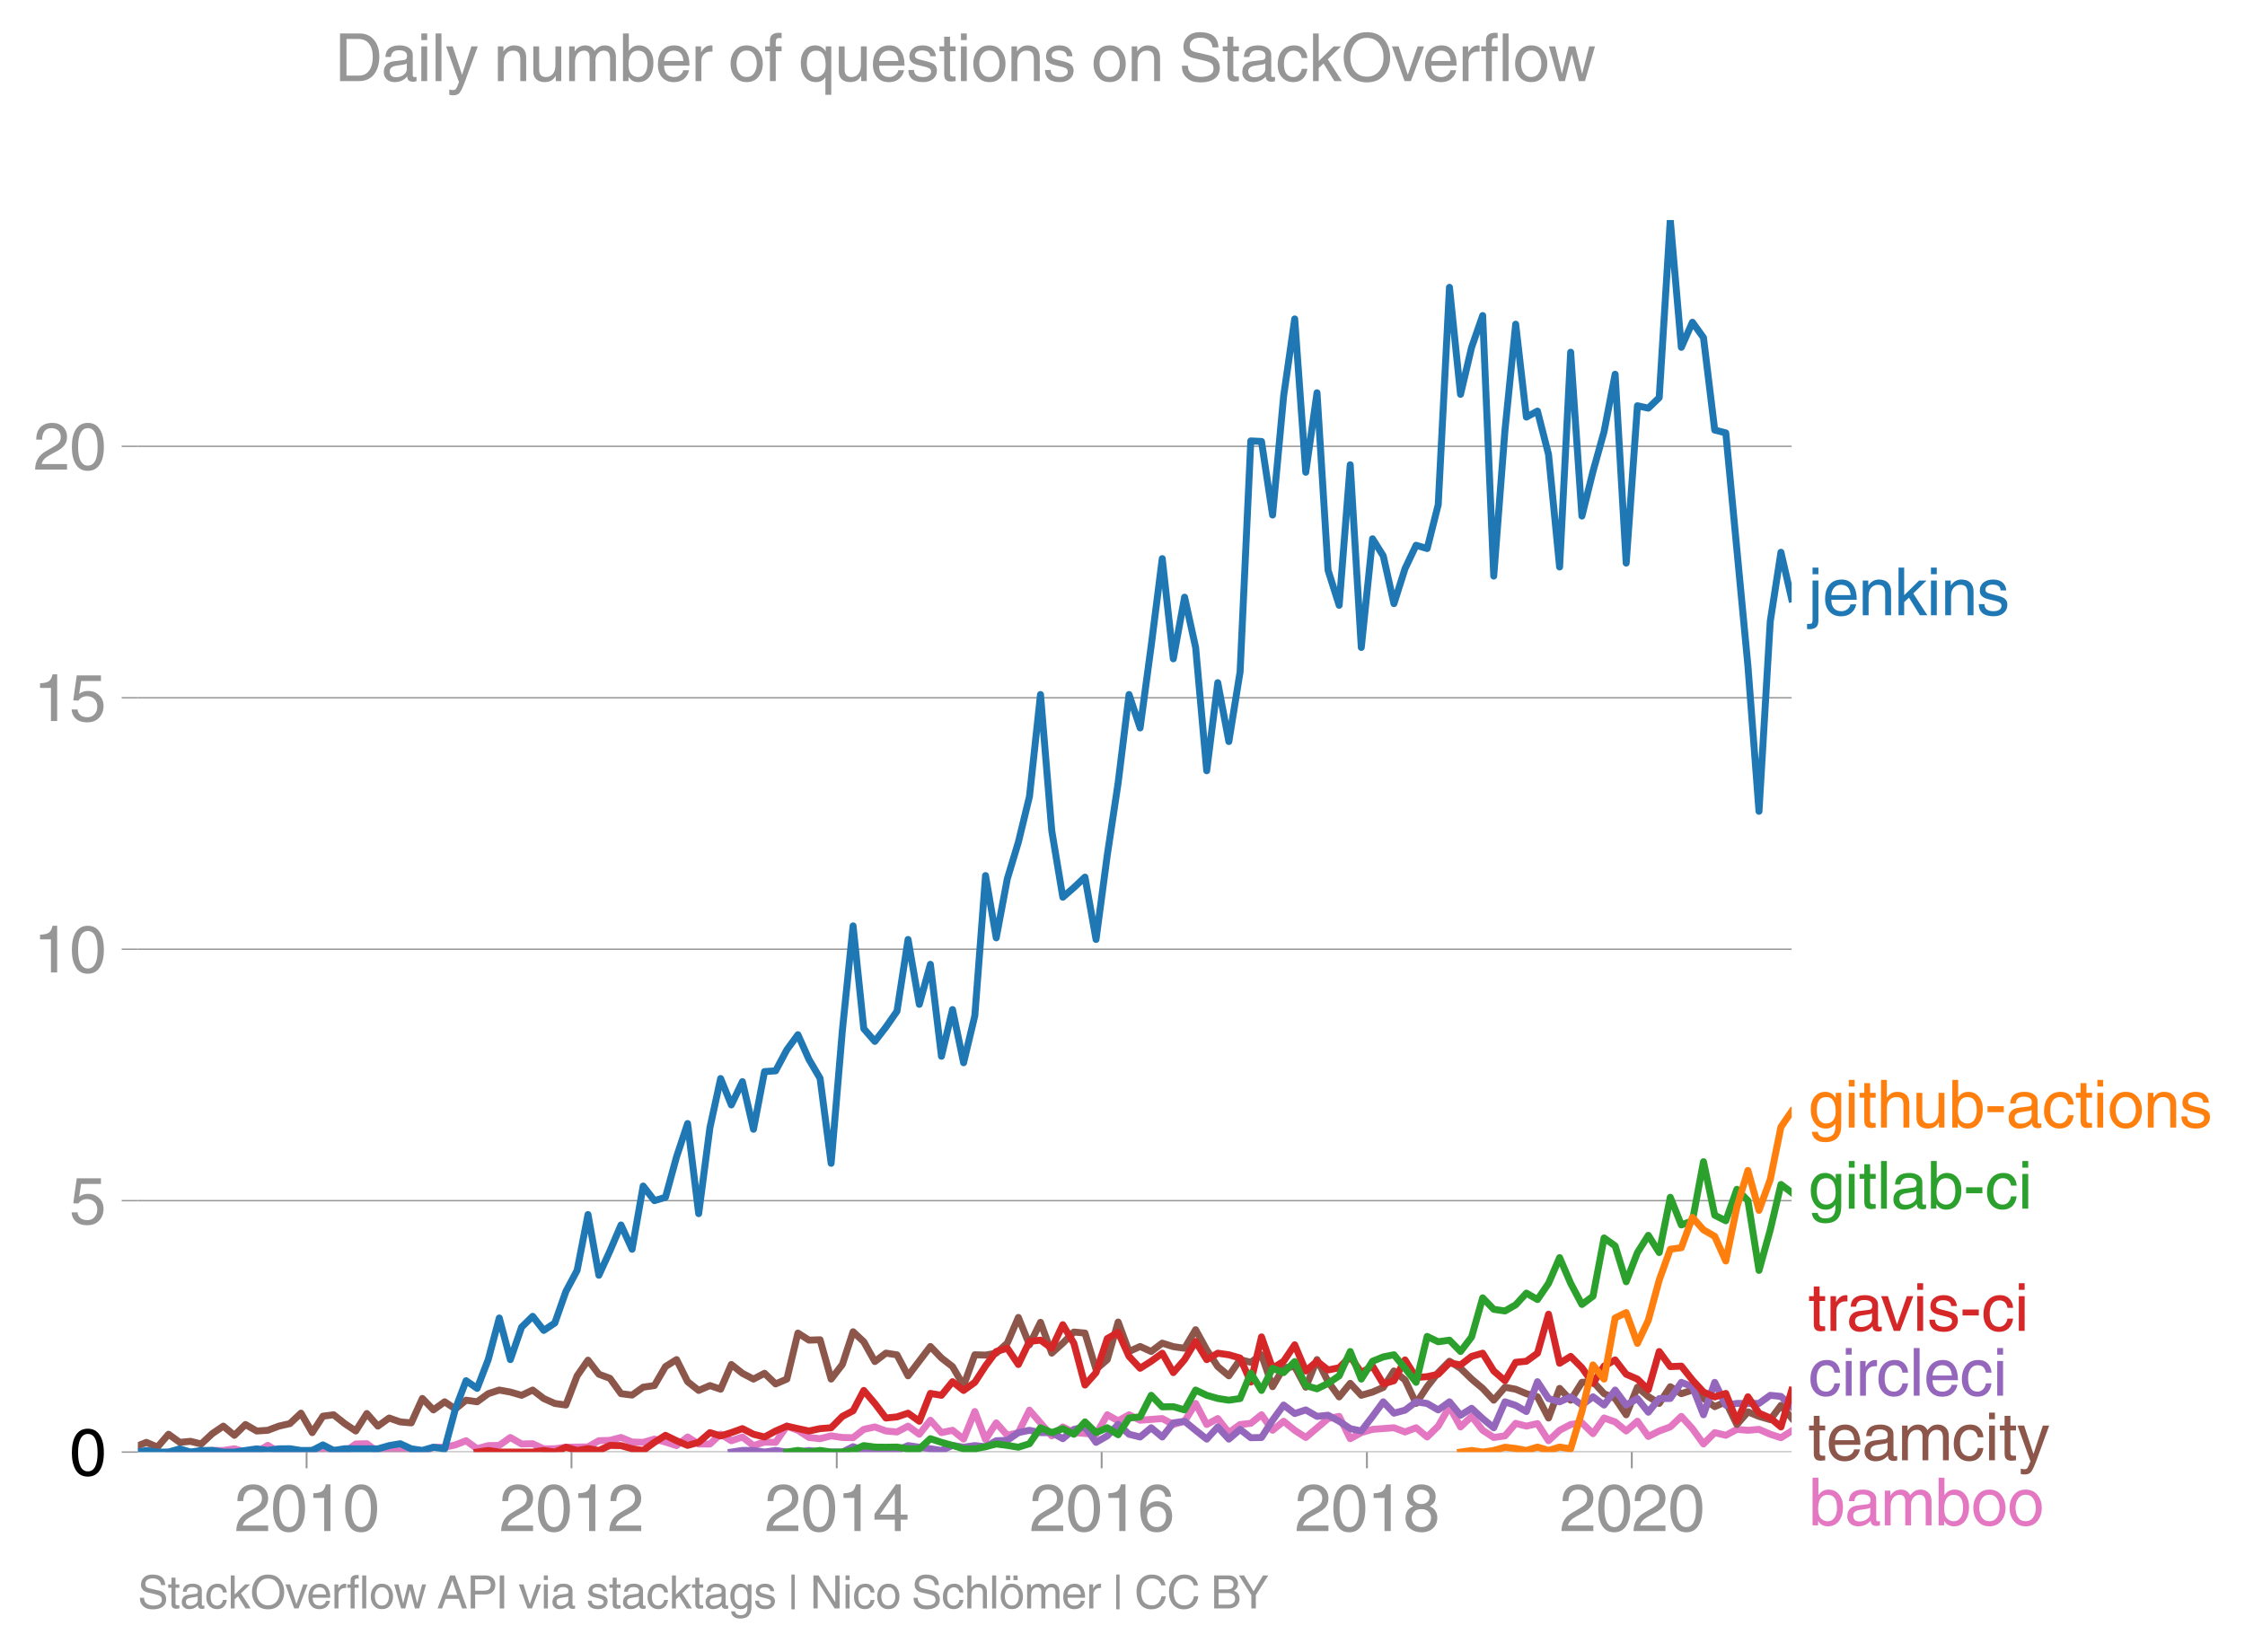 <svg height="475.651" viewBox="0 0 484.79 356.738" width="646.387" xmlns="http://www.w3.org/2000/svg" xmlns:xlink="http://www.w3.org/1999/xlink"><defs><style>*{stroke-linecap:butt;stroke-linejoin:round}</style></defs><g id="figure_1"><path d="M0 356.738h484.79V0H0z" style="fill:none" id="patch_1"/><g id="axes_1"><path d="M29.77 313.628h357.12V47.516H29.77z" style="fill:none" id="patch_2"/><path clip-path="url(#p5edbf53c2d)" d="m36.392 313.628 2.43-.35 2.31.35h2.31l2.392-.362 2.39.012 2.39-.374 2.39.724h2.43l2.39-1.448 2.39 1.448h4.779l4.74-.776 4.702.776 2.39-1.752 2.39-.058 2.39 1.81 2.43-.35 2.39-.012 2.39.362h2.39l2.39-1.05h2.428l2.312-.501 2.31-.901 2.391 1.728 2.39-.677 2.39-.047 2.39-1.705 2.43 1.401 2.39-.058 2.39 1.11 2.39-.024 2.39-.327 4.78-.072 2.348-1.33 2.392-.081 2.39-.62 2.39.982 2.39.07 2.429-.7 2.39.63 2.391.77 2.389-1.856 2.39 1.506h2.429l2.311-2.127 2.31 1.427 2.392-.806 2.39 1.857 2.39-.771 2.39.07 2.429-3.504 2.39.9 2.391 1.553 2.389.257 2.39-.608 2.429.35 2.311.05 2.31-1.801 2.392-.526 2.39.876 2.39.21 2.39-1.26 2.429 1.751 2.39-3.025 2.392 2.675 2.388-.502 2.39 1.903 2.429-5.956 2.311 6.044 2.31-3.592 2.392 2.687 2.39-.584 2.39-4.847 4.819 5.547 2.39-1.927 2.392 1.227 4.778.35 2.429-4.204 2.35 1.316 2.35-1.316 2.391 1.18 4.78-.363 2.39 1.285 2.43-.7 2.39-3.843 2.391 4.543 2.388-1.285 2.39 3.037 2.43-1.752 2.311-.25 2.31-1.852 2.392 3.352 2.39-1.95 2.39 1.95 2.39 1.553 4.818-4.088 2.392-.467 2.388 4.812 2.39-1.308 2.43-.701 4.621-.35 2.392.91 2.39-.91 2.39 1.997 2.39-2.348 2.429-4.204 2.39 4.38 2.391-2.278 2.388 3.002 2.39 1.553 2.43-.35 2.311-2.703 2.31.6 2.392-.549 2.39 3.703 2.39-2.254 2.39-1.25 2.429-.35 2.39 2.324 2.391-3.376 2.389.841 2.39 1.962 2.429-2.102 2.35 3.286 2.35-1.184 2.391-.876 2.39-2.277 2.39 2.64 2.39 3.316 2.43-2.452 2.39.584 2.39-1.285 2.389.199 2.39-.199 2.43 1.051 2.31.75 2.31-1.45h0" style="fill:none;stroke:#e377c2;stroke-linecap:square;stroke-width:1.5" id="line2d_1"/><g id="matplotlib.axis_1"><g id="xtick_1"><g id="line2d_2"><defs><path d="M0 0v3.5" id="m46b7b8aaeb" style="stroke:#969696;stroke-width:.4"/></defs><use style="fill:#969696;stroke:#969696;stroke-width:.4" x="66.208" xlink:href="#m46b7b8aaeb" y="313.628"/></g><g style="fill:#969696" transform="matrix(.14 0 0 -.14 50.637 330.678)" id="text_1"><defs><path d="M281 2888q0 793 409 1202 410 410 1148 410 618 0 1012-375t394-969q0-462-227-780-226-317-667-557l-775-425q-684-375-775-863h2444V0H166q25 634 275 1056t781 728l806 469q322 185 469 383t147 545q0 344-241 578-240 235-650 235-453 0-678-299-225-298-231-807H281z" id="HelveticaWorld-Regular-32" transform="scale(.016)"/><path d="M2719 2188q0 903-239 1354-239 452-702 452-453 0-697-452-243-451-243-1354 0-875 240-1340 241-464 700-464 463 0 702 448 239 449 239 1356zm603 0q0-1107-400-1709-400-601-1144-601-772 0-1156 623-384 624-384 1687 0 1090 393 1701 394 611 1147 611 744 0 1144-608t400-1704z" id="HelveticaWorld-Regular-30" transform="scale(.016)"/><path d="M2297 0h-600v3194H647v447q550 18 818 176 269 158 391 683h441V0z" id="HelveticaWorld-Regular-31" transform="scale(.016)"/></defs><use xlink:href="#HelveticaWorld-Regular-32"/><use x="55.615" xlink:href="#HelveticaWorld-Regular-30"/><use x="111.23" xlink:href="#HelveticaWorld-Regular-31"/><use x="166.846" xlink:href="#HelveticaWorld-Regular-30"/></g></g><g id="xtick_2"><use style="fill:#969696;stroke:#969696;stroke-width:.4" x="123.41" xlink:href="#m46b7b8aaeb" y="313.628" id="line2d_3"/><g style="fill:#969696" transform="matrix(.14 0 0 -.14 107.84 330.678)" id="text_2"><use xlink:href="#HelveticaWorld-Regular-32"/><use x="55.615" xlink:href="#HelveticaWorld-Regular-30"/><use x="111.23" xlink:href="#HelveticaWorld-Regular-31"/><use x="166.846" xlink:href="#HelveticaWorld-Regular-32"/></g></g><g id="xtick_3"><use style="fill:#969696;stroke:#969696;stroke-width:.4" x="180.69" xlink:href="#m46b7b8aaeb" y="313.628" id="line2d_4"/><g style="fill:#969696" transform="matrix(.14 0 0 -.14 165.12 330.678)" id="text_3"><defs><path d="M678 1581h1447v2041h-12L678 1581zm2010-487V0h-563v1094H159v550l2063 2856h466V1581h659v-487h-659z" id="HelveticaWorld-Regular-34" transform="scale(.016)"/></defs><use xlink:href="#HelveticaWorld-Regular-32"/><use x="55.615" xlink:href="#HelveticaWorld-Regular-30"/><use x="111.23" xlink:href="#HelveticaWorld-Regular-31"/><use x="166.846" xlink:href="#HelveticaWorld-Regular-34"/></g></g><g id="xtick_4"><use style="fill:#969696;stroke:#969696;stroke-width:.4" x="237.892" xlink:href="#m46b7b8aaeb" y="313.628" id="line2d_5"/><g style="fill:#969696" transform="matrix(.14 0 0 -.14 222.322 330.678)" id="text_4"><defs><path d="M903 1381q0-440 262-719 263-278 685-278 403 0 642 284 239 285 239 748 0 403-236 675t-670 272q-422 0-672-266t-250-716zm1766 1922q-63 344-255 517-192 174-520 174-519 0-791-507-272-506-278-1159l13-12q359 553 1068 553 566 0 988-375t422-1053q0-672-400-1118-400-445-1078-445-782 0-1188 556-406 557-406 1660 0 1062 415 1734 416 672 1247 672 538 0 910-321 372-320 403-876h-550z" id="HelveticaWorld-Regular-36" transform="scale(.016)"/></defs><use xlink:href="#HelveticaWorld-Regular-32"/><use x="55.615" xlink:href="#HelveticaWorld-Regular-30"/><use x="111.23" xlink:href="#HelveticaWorld-Regular-31"/><use x="166.846" xlink:href="#HelveticaWorld-Regular-36"/></g></g><g id="xtick_5"><use style="fill:#969696;stroke:#969696;stroke-width:.4" x="295.173" xlink:href="#m46b7b8aaeb" y="313.628" id="line2d_6"/><g style="fill:#969696" transform="matrix(.14 0 0 -.14 279.602 330.678)" id="text_5"><defs><path d="M1766 2597q347 0 573 198 227 199 227 527 0 294-218 483-217 189-620 189-359 0-555-199-195-198-195-504 0-328 244-511t544-183zm6-484q-434 0-681-241t-247-591q0-403 250-650t712-247q410 0 655 247t245 657q0 350-245 587-245 238-689 238zm1378 1228q0-678-578-947 397-178 567-471 170-292 170-623 0-641-413-1032-412-390-1112-390-612 0-1076 336T244 1306q0 763 762 1082-609 243-609 875 0 531 361 884t1001 353q641 0 1016-333t375-826z" id="HelveticaWorld-Regular-38" transform="scale(.016)"/></defs><use xlink:href="#HelveticaWorld-Regular-32"/><use x="55.615" xlink:href="#HelveticaWorld-Regular-30"/><use x="111.23" xlink:href="#HelveticaWorld-Regular-31"/><use x="166.846" xlink:href="#HelveticaWorld-Regular-38"/></g></g><g id="xtick_6"><use style="fill:#969696;stroke:#969696;stroke-width:.4" x="352.375" xlink:href="#m46b7b8aaeb" y="313.628" id="line2d_7"/><g style="fill:#969696" transform="matrix(.14 0 0 -.14 336.804 330.678)" id="text_6"><use xlink:href="#HelveticaWorld-Regular-32"/><use x="55.615" xlink:href="#HelveticaWorld-Regular-30"/><use x="111.23" xlink:href="#HelveticaWorld-Regular-32"/><use x="166.846" xlink:href="#HelveticaWorld-Regular-30"/></g></g></g><g id="matplotlib.axis_2"><g id="ytick_1"><path clip-path="url(#p5edbf53c2d)" d="M29.77 313.628h357.12" style="fill:none;stroke:#969696;stroke-linecap:square;stroke-width:.3" id="line2d_8"/><g id="line2d_9"><defs><path d="M0 0h-3.5" id="m35ab09f1e5" style="stroke:#969696;stroke-width:.3"/></defs><use style="fill:#969696;stroke:#969696;stroke-width:.3" x="29.771" xlink:href="#m35ab09f1e5" y="313.628"/></g><use xlink:href="#HelveticaWorld-Regular-30" transform="matrix(.14 0 0 -.14 14.985 318.653)" id="text_7"/></g><g id="ytick_2"><path clip-path="url(#p5edbf53c2d)" d="M29.77 259.32h357.12" style="fill:none;stroke:#969696;stroke-linecap:square;stroke-width:.3" id="line2d_10"/><use style="fill:#969696;stroke:#969696;stroke-width:.3" x="29.771" xlink:href="#m35ab09f1e5" y="259.32" id="line2d_11"/><g style="fill:#969696" transform="matrix(.14 0 0 -.14 14.985 264.344)" id="text_8"><defs><path d="M941 2619q372 281 872 281 606 0 1042-403t436-1038q0-690-421-1139-420-448-1179-448-660 0-1041 323-381 324-444 918h582q43-363 284-555t669-192q415 0 681 287 266 288 266 735 0 456-279 731-278 275-718 275-500 0-835-428l-484 25 337 2406h2332v-544H1131L941 2619z" id="HelveticaWorld-Regular-35" transform="scale(.016)"/></defs><use xlink:href="#HelveticaWorld-Regular-35"/></g></g><g id="ytick_3"><path clip-path="url(#p5edbf53c2d)" d="M29.77 205.011h357.12" style="fill:none;stroke:#969696;stroke-linecap:square;stroke-width:.3" id="line2d_12"/><use style="fill:#969696;stroke:#969696;stroke-width:.3" x="29.771" xlink:href="#m35ab09f1e5" y="205.011" id="line2d_13"/><g style="fill:#969696" transform="matrix(.14 0 0 -.14 7.2 210.036)" id="text_9"><use xlink:href="#HelveticaWorld-Regular-31"/><use x="55.615" xlink:href="#HelveticaWorld-Regular-30"/></g></g><g id="ytick_4"><path clip-path="url(#p5edbf53c2d)" d="M29.77 150.703h357.12" style="fill:none;stroke:#969696;stroke-linecap:square;stroke-width:.3" id="line2d_14"/><use style="fill:#969696;stroke:#969696;stroke-width:.3" x="29.771" xlink:href="#m35ab09f1e5" y="150.703" id="line2d_15"/><g style="fill:#969696" transform="matrix(.14 0 0 -.14 7.2 155.727)" id="text_10"><use xlink:href="#HelveticaWorld-Regular-31"/><use x="55.615" xlink:href="#HelveticaWorld-Regular-35"/></g></g><g id="ytick_5"><path clip-path="url(#p5edbf53c2d)" d="M29.77 96.394h357.12" style="fill:none;stroke:#969696;stroke-linecap:square;stroke-width:.3" id="line2d_16"/><use style="fill:#969696;stroke:#969696;stroke-width:.3" x="29.771" xlink:href="#m35ab09f1e5" y="96.394" id="line2d_17"/><g style="fill:#969696" transform="matrix(.14 0 0 -.14 7.2 101.419)" id="text_11"><use xlink:href="#HelveticaWorld-Regular-32"/><use x="55.615" xlink:href="#HelveticaWorld-Regular-30"/></g></g></g><path clip-path="url(#p5edbf53c2d)" d="m29.77 312.27 1.844-.744 2.388 1.016 2.39-2.768 2.43 1.752 2.31-.225 2.31.575 2.392-2.23 2.39-1.624 2.39 1.986 2.39-2.336 2.43 1.401 2.39-.151 2.39-.9 2.39-.549 2.389-2.254 2.43 4.205 2.31-3.554 2.31-.3 2.392 1.903 2.39 1.6 2.39-3.772 2.39 2.721 2.43-1.752 2.39.841 2.39.21 2.39-5.279 2.39 2.476 2.428-1.751 2.312 1.551 2.31-1.902 2.391.35 2.39-1.751 2.39-.783 2.39.432 2.43.701 2.39-1.133 2.39 1.834 2.39 1.063 2.39.338 2.428-6.307 2.351-3.382 2.35 3.032 2.39.888 2.39 3.317 2.39.303 2.39-1.705 2.43-.35 2.39-4.1 2.391-1.506 2.389 4.765 2.39 1.892 2.429-1.051 2.311.788 2.31-5.343 2.392 1.904 2.39 1.25 2.39-1.25 2.39 2.3 2.429-1.05 2.39-9.94 2.391 1.53 2.389-.082 2.39 8.491 2.429-3.153 2.311-7.07 2.31 2.165 2.392 4.274 2.39-1.822 2.39.374 2.39 4.531 4.819-6.341 2.392 2.487 2.388 1.857 2.39 4.1 2.429-6.657 2.311.075 2.31-.426 2.392-2.16 2.39-5.548 2.39 5.91 2.39-4.859 2.429 6.657 2.39-2.16 2.392-2.395 2.388.222 2.39 7.837 2.429-2.102 2.35-8.12 2.35 6.368 2.391-1.086 2.39 1.086 2.39-1.81 2.39.759 2.43.35 2.39-4.006 2.391 4.356 2.388 3.61 2.39 1.996 2.43-3.503 2.311.575 2.31-1.626 2.392 6.902 2.39-4.1 2.39-.245 2.39 4.45 2.429-5.956 2.39 4.765 2.391 3.293 2.388-2.931 2.39 2.581 2.43-.7 2.311-1.002 2.31-3.554 2.392 1.95 2.39 5.058 2.39-3.609 2.39-3.048 2.429-2.453 2.39 1.518 2.391 2.336 2.388 2.01 2.39 2.545 2.43-2.803 2.311.438 2.31.964 2.392.665 2.39 4.59 2.39-6.4 2.39 2.546 2.429-3.854 2.39-.14 2.391 2.593 2.389 1.027 2.39 3.528 2.429-5.957 2.35 2.03 2.35 1.474 2.391-3.609 2.39 1.507 2.39-.783 4.82 3.586 2.39-1.051 2.39 4.905 2.389-2.733 2.39.98 2.43.702 2.31-3.079 2.31 2.728h0" style="fill:none;stroke:#8c564b;stroke-linecap:square;stroke-width:1.5" id="line2d_18"/><path clip-path="url(#p5edbf53c2d)" d="m157.925 313.628 2.392-.362 2.39.012 2.39.35 2.39-.35 2.429.35h2.39l2.391-.35 2.389.35h4.819l2.311-1.164 2.31.814 2.392.35 2.39-.35 2.39-.012 2.39-1.04 2.429.351 2.39.327 2.392.374 2.388-1.098 2.39.397 2.429-.35 2.311.237 2.31-1.288 2.392-.082 2.39-1.67 2.39-.502 2.39.502h2.429l2.39 1.308 2.392-2.009 2.388-.526 2.39 3.329 2.429-1.402 2.35-2.488 2.35 2.138 2.391.596 2.39-1.997 2.39 1.997 2.39-3.049 2.43-.35 2.39 1.95 2.391 1.904 2.388-2.628 2.39 2.628 2.43-2.102 2.311 1.802 2.31-.05 2.392-3.726 2.39-3.282 2.39 1.834 2.39-.783 2.429 1.402 2.39-.257 2.391 1.308 2.388 1.588 2.39.514 2.43-3.153 2.311-3.153 2.31 2.452 2.392-.642 2.39-1.81 2.39.362 2.39 1.39 2.429-1.752 2.39 2.896 2.391-1.495 2.388 2.22 2.39 1.985 2.43-5.606 2.311.775 2.31 1.327 2.392-6.447 2.39 3.644 2.39.7 2.39-1.05 2.429 1.751 2.39-1.787 2.391 1.787 2.389-3.235 2.39 3.235 2.429-1.401 2.35 2.948 2.35-2.948 2.391-.024 2.39-3.48 2.39.946 2.39 6.062 2.43-7.008 2.39 4.929 2.39-.374 2.389.012 2.39-.012 2.43-1.752 2.31.238 2.31 2.215" style="fill:none;stroke:#9467bd;stroke-linecap:square;stroke-width:1.5" id="line2d_19"/><g style="fill:#1f77b4" transform="matrix(.14 0 0 -.14 390.462 132.884)" id="text_12"><defs><path d="M984 3956H422v638h562v-638zm0-4450q0-478-227-664-226-186-629-186-115 0-237 19v487H38q237 0 310 71 74 70 74 339v3775h562V-494z" id="HelveticaWorld-Regular-6a" transform="scale(.016)"/><path d="M2719 1941q-44 543-288 770-243 227-647 227-409 0-661-288-251-287-267-709h1863zm537-891q-93-519-509-859-366-288-963-294-703 6-1116 461-412 455-412 1223 0 882 425 1372 425 491 1182 491 678 0 1059-507 381-506 381-1446H856q0-525 244-813 244-287 731-287 344 0 591 207 247 208 272 452h562z" id="HelveticaWorld-Regular-65" transform="scale(.016)"/><path d="M3150 0h-566v2059q0 475-166 677-165 202-549 202-378 0-632-288-253-287-253-825V0H422v3347h531v-472h13q397 569 1012 569 569 0 870-302 302-301 302-864V0z" id="HelveticaWorld-Regular-6e" transform="scale(.016)"/><path d="M3200 0h-722L1434 1691l-468-422V0H422v4594h544V1931l1440 1416h716L1844 2100 3200 0z" id="HelveticaWorld-Regular-6b" transform="scale(.016)"/><path d="M422 3956v638h562v-638H422zM984 0H422v3347h562V0z" id="HelveticaWorld-Regular-69" transform="scale(.016)"/><path d="M2309 2394q-12 300-214 431-201 131-579 131-275 0-471-122-195-121-195-350 0-181 115-267 116-86 501-183l556-140q506-128 723-327 218-198 218-554 0-494-361-802T1638-97Q934-97 573 195q-360 293-367 880h544q13-347 230-516 217-168 651-168 353 0 561 140 208 141 208 391 0 178-135 284-134 107-531 197l-653 160q-397 100-586 298t-189 514q0 494 353 781 354 288 922 288 607 0 930-296 323-295 342-754h-544z" id="HelveticaWorld-Regular-73" transform="scale(.016)"/></defs><use xlink:href="#HelveticaWorld-Regular-6a"/><use x="22.021" xlink:href="#HelveticaWorld-Regular-65"/><use x="77.441" xlink:href="#HelveticaWorld-Regular-6e"/><use x="132.617" xlink:href="#HelveticaWorld-Regular-6b"/><use x="182.617" xlink:href="#HelveticaWorld-Regular-69"/><use x="204.639" xlink:href="#HelveticaWorld-Regular-6e"/><use x="259.814" xlink:href="#HelveticaWorld-Regular-73"/></g><g style="fill:#ff7f0e" transform="matrix(.14 0 0 -.14 390.462 243.532)" id="text_13"><defs><path d="M831 1684q0-615 244-954t659-339q404 0 660 293 256 294 256 832 0 706-224 1064-223 358-679 358-459 0-688-305-228-305-228-949zM3188 191q0-807-388-1203-387-397-1169-397-562 0-895 259T353-409h563q43-244 226-388t530-144q472 0 712 254 241 253 241 821v238h-12Q2297-97 1722-97q-716 0-1094 528T250 1772q0 744 381 1208 382 464 1013 464 634 0 1000-569h12v472h532V191z" id="HelveticaWorld-Regular-67" transform="scale(.016)"/><path d="M1100 2881V703q0-128 70-195 71-67 252-67h216V0q-307-44-422-44-353 0-516 169-162 169-162 547v2209H84v466h454v934h562v-934h538v-466h-538z" id="HelveticaWorld-Regular-74" transform="scale(.016)"/><path d="M3150 0h-566v2188q0 403-156 576-156 174-509 174-435 0-685-282-250-281-250-831V0H422v4594h562V2900h13q384 544 981 544 550 0 861-288 311-287 311-878V0z" id="HelveticaWorld-Regular-68" transform="scale(.016)"/><path d="M391 3347h562V1125q0-369 167-552 168-182 480-182 434 0 678 307 244 308 244 805v1844h562V0h-531v488l-12 12Q2222-97 1478-97q-481 0-784 262-303 263-303 776v2406z" id="HelveticaWorld-Regular-75" transform="scale(.016)"/><path d="M2778 1684q0 672-238 963-237 291-677 291-447-7-676-349-228-342-228-989 0-659 275-934t641-275q416 0 659 342 244 342 244 951zM422 0v4594h562V2925h13q359 519 969 519 625 0 1009-464t384-1208q0-838-388-1354Q2584-97 1888-97q-613 0-922 513h-13V0H422z" id="HelveticaWorld-Regular-62" transform="scale(.016)"/><path d="M1850 1484H281v575h1569v-575z" id="HelveticaWorld-Regular-2d" transform="scale(.016)"/><path d="M2456 1709q-62-65-245-106-183-40-683-106-369-44-542-182-173-137-173-362 0-275 146-428 147-153 469-153 403 0 715 229 313 230 313 558v550zM397 2328q19 566 367 841 349 275 1014 275 531 0 890-241 360-240 360-694V581q0-197 178-197 72 0 185 25V0q-153-63-319-63-288 0-429 123-140 124-146 387Q2016-97 1288-97q-475 0-763 269-287 269-287 700 0 441 250 712 250 272 728 329l993 121q269 41 269 397 0 263-195 403-195 141-592 141-353 0-543-156-189-156-226-491H397z" id="HelveticaWorld-Regular-61" transform="scale(.016)"/><path d="M2534 2222q-121 716-793 716-416 0-669-333t-253-927q0-647 234-967 235-320 681-320 300 0 519 220t281 573h544q-84-621-439-951T1722-97q-659 0-1081 451-422 452-422 1227 0 850 422 1356 422 507 1184 507 556 0 886-333t367-889h-544z" id="HelveticaWorld-Regular-63" transform="scale(.016)"/><path d="M813 1678q0-559 253-920t718-361q482 0 732 378t250 903q0 531-250 901-250 371-732 371-446 0-709-349-262-348-262-923zm-575 0q0 747 415 1256 416 510 1131 510 732 0 1144-516 413-515 413-1250 0-737-410-1256Q2522-97 1784-97q-709 0-1128 503-418 503-418 1272z" id="HelveticaWorld-Regular-6f" transform="scale(.016)"/></defs><use xlink:href="#HelveticaWorld-Regular-67"/><use x="55.908" xlink:href="#HelveticaWorld-Regular-69"/><use x="77.93" xlink:href="#HelveticaWorld-Regular-74"/><use x="105.615" xlink:href="#HelveticaWorld-Regular-68"/><use x="160.791" xlink:href="#HelveticaWorld-Regular-75"/><use x="215.576" xlink:href="#HelveticaWorld-Regular-62"/><use x="272.07" xlink:href="#HelveticaWorld-Regular-2d"/><use x="305.371" xlink:href="#HelveticaWorld-Regular-61"/><use x="360.303" xlink:href="#HelveticaWorld-Regular-63"/><use x="411.572" xlink:href="#HelveticaWorld-Regular-74"/><use x="439.258" xlink:href="#HelveticaWorld-Regular-69"/><use x="461.279" xlink:href="#HelveticaWorld-Regular-6f"/><use x="517.188" xlink:href="#HelveticaWorld-Regular-6e"/><use x="572.363" xlink:href="#HelveticaWorld-Regular-73"/></g><g style="fill:#2ca02c" transform="matrix(.14 0 0 -.14 390.462 261.051)" id="text_14"><defs><path d="M984 0H422v4594h562V0z" id="HelveticaWorld-Regular-6c" transform="scale(.016)"/></defs><use xlink:href="#HelveticaWorld-Regular-67"/><use x="55.908" xlink:href="#HelveticaWorld-Regular-69"/><use x="77.93" xlink:href="#HelveticaWorld-Regular-74"/><use x="105.615" xlink:href="#HelveticaWorld-Regular-6c"/><use x="127.637" xlink:href="#HelveticaWorld-Regular-61"/><use x="182.568" xlink:href="#HelveticaWorld-Regular-62"/><use x="239.063" xlink:href="#HelveticaWorld-Regular-2d"/><use x="272.363" xlink:href="#HelveticaWorld-Regular-63"/><use x="323.633" xlink:href="#HelveticaWorld-Regular-69"/></g><g style="fill:#d62728" transform="matrix(.14 0 0 -.14 390.462 287.444)" id="text_15"><defs><path d="M984 0H422v3347h531v-556h13q365 653 940 653 91 0 147-19v-584h-209q-378 0-619-257-241-256-241-637V0z" id="HelveticaWorld-Regular-72" transform="scale(.016)"/><path d="M2522 3347h616L1863 0h-604L38 3347h653l872-2725h12l947 2725z" id="HelveticaWorld-Regular-76" transform="scale(.016)"/></defs><use xlink:href="#HelveticaWorld-Regular-74"/><use x="27.686" xlink:href="#HelveticaWorld-Regular-72"/><use x="59.254" xlink:href="#HelveticaWorld-Regular-61"/><use x="111.936" xlink:href="#HelveticaWorld-Regular-76"/><use x="161.545" xlink:href="#HelveticaWorld-Regular-69"/><use x="183.566" xlink:href="#HelveticaWorld-Regular-73"/><use x="233.566" xlink:href="#HelveticaWorld-Regular-2d"/><use x="266.867" xlink:href="#HelveticaWorld-Regular-63"/><use x="318.137" xlink:href="#HelveticaWorld-Regular-69"/></g><g style="fill:#9467bd" transform="matrix(.14 0 0 -.14 390.462 301.444)" id="text_16"><use xlink:href="#HelveticaWorld-Regular-63"/><use x="51.27" xlink:href="#HelveticaWorld-Regular-69"/><use x="73.291" xlink:href="#HelveticaWorld-Regular-72"/><use x="104.859" xlink:href="#HelveticaWorld-Regular-63"/><use x="156.129" xlink:href="#HelveticaWorld-Regular-6c"/><use x="178.15" xlink:href="#HelveticaWorld-Regular-65"/><use x="233.57" xlink:href="#HelveticaWorld-Regular-63"/><use x="284.84" xlink:href="#HelveticaWorld-Regular-69"/></g><g style="fill:#8c564b" transform="matrix(.14 0 0 -.14 390.462 315.396)" id="text_17"><defs><path d="M422 3347h531v-472h13q378 569 1012 569 628 0 891-544 240 294 465 419t557 125q434 0 735-285 302-284 302-843V0h-562v2163q0 390-147 582-147 193-475 193-331 0-560-269-228-269-228-628V0h-562v2316q0 290-135 456-134 166-390 166-403 0-644-300t-241-813V0H422v3347z" id="HelveticaWorld-Regular-6d" transform="scale(.016)"/><path d="M2497 3347h612L1913 63q-32-88-63-166-272-725-469-995-197-271-637-271-231 0-378 50v513q159-57 350-57 206 0 301 130 96 130 283 636L56 3347h635l897-2725h12l897 2725z" id="HelveticaWorld-Regular-79" transform="scale(.016)"/></defs><use xlink:href="#HelveticaWorld-Regular-74"/><use x="27.686" xlink:href="#HelveticaWorld-Regular-65"/><use x="83.105" xlink:href="#HelveticaWorld-Regular-61"/><use x="138.037" xlink:href="#HelveticaWorld-Regular-6d"/><use x="221.045" xlink:href="#HelveticaWorld-Regular-63"/><use x="272.314" xlink:href="#HelveticaWorld-Regular-69"/><use x="294.336" xlink:href="#HelveticaWorld-Regular-74"/><use x="322.021" xlink:href="#HelveticaWorld-Regular-79"/></g><g style="fill:#e377c2" transform="matrix(.14 0 0 -.14 390.462 329.444)" id="text_18"><use xlink:href="#HelveticaWorld-Regular-62"/><use x="56.494" xlink:href="#HelveticaWorld-Regular-61"/><use x="111.426" xlink:href="#HelveticaWorld-Regular-6d"/><use x="194.434" xlink:href="#HelveticaWorld-Regular-62"/><use x="250.928" xlink:href="#HelveticaWorld-Regular-6f"/><use x="306.836" xlink:href="#HelveticaWorld-Regular-6f"/></g><g style="fill:#969696" transform="matrix(.097 0 0 -.097 29.77 347.399)" id="text_19"><defs><path d="M3225 3250q-19 438-327 686-307 248-810 248-507 0-779-208-271-207-271-598 0-209 118-359 119-150 425-222l1313-300q531-116 787-440 257-323 257-788 0-681-500-1036T2138-122q-610 0-962 156-351 157-623 497-272 341-272 953h582q0-512 340-794 341-281 928-281 569 0 886 202t317 573q0 338-189 505t-739 295l-990 232q-494 112-738 392t-244 689q0 619 417 1019 418 400 1165 400 843 0 1301-352 458-351 492-1114h-584z" id="HelveticaWorld-Regular-53" transform="scale(.016)"/><path d="M4091 2297q0 806-427 1337-426 532-1173 532-738 0-1169-532-431-531-431-1337 0-831 437-1350 438-519 1163-519 709 0 1154 506 446 507 446 1363zm637 0q0-1028-594-1724-593-695-1643-695-1057 0-1649 695-592 696-592 1724 0 1031 592 1725t1649 694q1081 0 1659-707 578-706 578-1712z" id="HelveticaWorld-Regular-4f" transform="scale(.016)"/><path d="M1100 2881V0H538v2881H78v466h460v575q0 378 229 557 230 180 642 180 141 0 254-12v-506q-100 12-229 12-187 0-261-92-73-92-73-298v-416h563v-466h-563z" id="HelveticaWorld-Regular-66" transform="scale(.016)"/><path d="M1638 0h-575L97 3347h606l641-2631h12l647 2631h635l653-2631h12l678 2631h557L3572 0h-591l-678 2591h-12L1638 0z" id="HelveticaWorld-Regular-77" transform="scale(.016)"/><path d="m2816 1888-678 2021h-13l-737-2021h1428zm-1619-550L716 0H78l1728 4594h703L4172 0h-678l-453 1338H1197z" id="HelveticaWorld-Regular-41" transform="scale(.016)"/><path d="M1141 2472h1234q466 0 700 204 234 205 234 621 0 372-225 569t-684 197H1141V2472zm0-2472H519v4594h2065q616 0 991-358t375-933q0-597-363-980-362-382-1003-382H1141V0z" id="HelveticaWorld-Regular-50" transform="scale(.016)"/><path d="M1141 0H519v4594h622V0z" id="HelveticaWorld-Regular-49" transform="scale(.016)"/><path d="M603 4716h466V-122H603v4838z" id="HelveticaWorld-Regular-7c" transform="scale(.016)"/><path d="M3559 4594h600V0h-690L1125 3713h-12V0H519v4594h728L3547 884h12v3710z" id="HelveticaWorld-Regular-4e" transform="scale(.016)"/><path d="M813 1678q0-559 253-920t718-361q482 0 732 378t250 903q0 531-250 901-250 371-732 371-446 0-709-349-262-348-262-923zm-575 0q0 747 415 1256 416 510 1131 510 732 0 1144-516 413-515 413-1250 0-737-410-1256Q2522-97 1784-97q-709 0-1128 503-418 503-418 1272zm2351 2266h-575v650h575v-650zm-1038 0H976v650h575v-650z" id="HelveticaWorld-Regular-f6" transform="scale(.016)"/><path d="M3713 3213q-104 468-434 710-329 243-854 243-678 0-1091-493-412-492-412-1329 0-969 390-1443 391-473 1132-473 487 0 838 323 352 324 474 940h603q-121-885-671-1349T2350-122q-941 0-1505 647T281 2322q0 1109 589 1751 589 643 1555 643 800 0 1297-413 497-412 591-1090h-600z" id="HelveticaWorld-Regular-43" transform="scale(.016)"/><path d="M519 4594h2015q594 0 947-322t353-834q0-310-155-565-154-254-460-395 428-162 629-431 202-269 202-691 0-593-428-975Q3194 0 2491 0H519v4594zm612-4063h1325q488 0 731 226 244 227 244 612 0 390-272 582-271 193-803 193H1131V531zm0 2119h1128q494 0 724 179 230 180 230 562 0 328-218 500-217 172-729 172H1131V2650z" id="HelveticaWorld-Regular-42" transform="scale(.016)"/><path d="M2388 0h-622v1850L31 4594h725l1319-2206 1316 2206h731L2388 1850V0z" id="HelveticaWorld-Regular-59" transform="scale(.016)"/></defs><use xlink:href="#HelveticaWorld-Regular-53"/><use x="66.211" xlink:href="#HelveticaWorld-Regular-74"/><use x="93.896" xlink:href="#HelveticaWorld-Regular-61"/><use x="148.828" xlink:href="#HelveticaWorld-Regular-63"/><use x="200.098" xlink:href="#HelveticaWorld-Regular-6b"/><use x="250.098" xlink:href="#HelveticaWorld-Regular-4f"/><use x="327.881" xlink:href="#HelveticaWorld-Regular-76"/><use x="375.49" xlink:href="#HelveticaWorld-Regular-65"/><use x="430.91" xlink:href="#HelveticaWorld-Regular-72"/><use x="464.979" xlink:href="#HelveticaWorld-Regular-66"/><use x="492.664" xlink:href="#HelveticaWorld-Regular-6c"/><use x="514.686" xlink:href="#HelveticaWorld-Regular-6f"/><use x="569.094" xlink:href="#HelveticaWorld-Regular-77"/><use x="641.506" xlink:href="#HelveticaWorld-Regular-20"/><use x="665.92" xlink:href="#HelveticaWorld-Regular-41"/><use x="732.619" xlink:href="#HelveticaWorld-Regular-50"/><use x="797.268" xlink:href="#HelveticaWorld-Regular-49"/><use x="823.049" xlink:href="#HelveticaWorld-Regular-20"/><use x="847.463" xlink:href="#HelveticaWorld-Regular-76"/><use x="897.072" xlink:href="#HelveticaWorld-Regular-69"/><use x="919.094" xlink:href="#HelveticaWorld-Regular-61"/><use x="974.025" xlink:href="#HelveticaWorld-Regular-20"/><use x="998.439" xlink:href="#HelveticaWorld-Regular-73"/><use x="1048.439" xlink:href="#HelveticaWorld-Regular-74"/><use x="1076.125" xlink:href="#HelveticaWorld-Regular-61"/><use x="1131.057" xlink:href="#HelveticaWorld-Regular-63"/><use x="1182.326" xlink:href="#HelveticaWorld-Regular-6b"/><use x="1232.326" xlink:href="#HelveticaWorld-Regular-74"/><use x="1260.012" xlink:href="#HelveticaWorld-Regular-61"/><use x="1314.943" xlink:href="#HelveticaWorld-Regular-67"/><use x="1370.852" xlink:href="#HelveticaWorld-Regular-73"/><use x="1420.852" xlink:href="#HelveticaWorld-Regular-20"/><use x="1445.266" xlink:href="#HelveticaWorld-Regular-7c"/><use x="1471.242" xlink:href="#HelveticaWorld-Regular-20"/><use x="1495.656" xlink:href="#HelveticaWorld-Regular-4e"/><use x="1568.752" xlink:href="#HelveticaWorld-Regular-69"/><use x="1590.773" xlink:href="#HelveticaWorld-Regular-63"/><use x="1642.043" xlink:href="#HelveticaWorld-Regular-6f"/><use x="1697.951" xlink:href="#HelveticaWorld-Regular-20"/><use x="1722.365" xlink:href="#HelveticaWorld-Regular-53"/><use x="1788.576" xlink:href="#HelveticaWorld-Regular-63"/><use x="1839.846" xlink:href="#HelveticaWorld-Regular-68"/><use x="1895.021" xlink:href="#HelveticaWorld-Regular-6c"/><use x="1917.043" xlink:href="#HelveticaWorld-Regular-f6"/><use x="1972.951" xlink:href="#HelveticaWorld-Regular-6d"/><use x="2055.959" xlink:href="#HelveticaWorld-Regular-65"/><use x="2111.379" xlink:href="#HelveticaWorld-Regular-72"/><use x="2143.947" xlink:href="#HelveticaWorld-Regular-20"/><use x="2168.361" xlink:href="#HelveticaWorld-Regular-7c"/><use x="2194.338" xlink:href="#HelveticaWorld-Regular-20"/><use x="2218.752" xlink:href="#HelveticaWorld-Regular-43"/><use x="2291.066" xlink:href="#HelveticaWorld-Regular-43"/><use x="2363.381" xlink:href="#HelveticaWorld-Regular-20"/><use x="2387.795" xlink:href="#HelveticaWorld-Regular-42"/><use x="2450.607" xlink:href="#HelveticaWorld-Regular-59"/></g><g style="fill:#969696" transform="matrix(.14 0 0 -.14 72.264 17.516)" id="text_20"><defs><path d="M1141 531h1203q625 0 978 480t353 1311q0 822-356 1278t-1028 463H1141V531zM519 4594h1862q903 0 1414-621 511-620 511-1610 0-1063-511-1713T2356 0H519v4594z" id="HelveticaWorld-Regular-44" transform="scale(.016)"/><path d="M2656 1516q0 712-224 1067-223 355-679 355-440 0-678-288-237-287-237-966 0-603 240-948 241-345 663-345 372 0 643 281 272 281 272 844zm538-2841h-563V353h-12Q2297-97 1728-97q-703 0-1088 522-384 522-384 1347 0 731 378 1201 379 471 1016 471 634 0 1000-569h13v472h531v-4672z" id="HelveticaWorld-Regular-71" transform="scale(.016)"/></defs><use xlink:href="#HelveticaWorld-Regular-44"/><use x="72.021" xlink:href="#HelveticaWorld-Regular-61"/><use x="126.953" xlink:href="#HelveticaWorld-Regular-69"/><use x="148.975" xlink:href="#HelveticaWorld-Regular-6c"/><use x="170.996" xlink:href="#HelveticaWorld-Regular-79"/><use x="220.605" xlink:href="#HelveticaWorld-Regular-20"/><use x="245.02" xlink:href="#HelveticaWorld-Regular-6e"/><use x="300.195" xlink:href="#HelveticaWorld-Regular-75"/><use x="354.98" xlink:href="#HelveticaWorld-Regular-6d"/><use x="437.988" xlink:href="#HelveticaWorld-Regular-62"/><use x="494.482" xlink:href="#HelveticaWorld-Regular-65"/><use x="549.902" xlink:href="#HelveticaWorld-Regular-72"/><use x="582.471" xlink:href="#HelveticaWorld-Regular-20"/><use x="606.885" xlink:href="#HelveticaWorld-Regular-6f"/><use x="662.793" xlink:href="#HelveticaWorld-Regular-66"/><use x="690.479" xlink:href="#HelveticaWorld-Regular-20"/><use x="714.893" xlink:href="#HelveticaWorld-Regular-71"/><use x="771.387" xlink:href="#HelveticaWorld-Regular-75"/><use x="826.172" xlink:href="#HelveticaWorld-Regular-65"/><use x="881.592" xlink:href="#HelveticaWorld-Regular-73"/><use x="931.592" xlink:href="#HelveticaWorld-Regular-74"/><use x="959.277" xlink:href="#HelveticaWorld-Regular-69"/><use x="981.299" xlink:href="#HelveticaWorld-Regular-6f"/><use x="1037.207" xlink:href="#HelveticaWorld-Regular-6e"/><use x="1092.383" xlink:href="#HelveticaWorld-Regular-73"/><use x="1142.383" xlink:href="#HelveticaWorld-Regular-20"/><use x="1166.797" xlink:href="#HelveticaWorld-Regular-6f"/><use x="1222.705" xlink:href="#HelveticaWorld-Regular-6e"/><use x="1277.881" xlink:href="#HelveticaWorld-Regular-20"/><use x="1302.295" xlink:href="#HelveticaWorld-Regular-53"/><use x="1368.506" xlink:href="#HelveticaWorld-Regular-74"/><use x="1396.191" xlink:href="#HelveticaWorld-Regular-61"/><use x="1451.123" xlink:href="#HelveticaWorld-Regular-63"/><use x="1502.393" xlink:href="#HelveticaWorld-Regular-6b"/><use x="1552.393" xlink:href="#HelveticaWorld-Regular-4f"/><use x="1630.176" xlink:href="#HelveticaWorld-Regular-76"/><use x="1677.785" xlink:href="#HelveticaWorld-Regular-65"/><use x="1733.205" xlink:href="#HelveticaWorld-Regular-72"/><use x="1767.273" xlink:href="#HelveticaWorld-Regular-66"/><use x="1794.959" xlink:href="#HelveticaWorld-Regular-6c"/><use x="1816.98" xlink:href="#HelveticaWorld-Regular-6f"/><use x="1871.389" xlink:href="#HelveticaWorld-Regular-77"/></g><path clip-path="url(#p5edbf53c2d)" d="m103.036 313.628 2.39-.35 2.39.35H115.026l2.39-.35 2.39.35 2.39-1.05 2.428.7 2.351-.399 2.35.399 2.39-1.098 2.39.047 2.39.677 2.39.374 2.43-1.752 2.39-1.518 2.391 1.168 2.389 1.004 2.39-.654 2.429-2.102 2.311.713 2.31-.713 2.392-.865 2.39 1.215 2.39.596 2.39-1.297 2.429-1.05 2.39.536 2.391.514 2.389-.514 2.39-.186 2.429-2.453 2.311-1.214 2.31-4.392 2.392 2.815 2.39 3.141 2.39-.245 2.39-.806 2.429 1.752 2.39-6.015 2.392.409 2.388-2.943 2.39 1.892 2.429-1.752 2.311-3.554 2.31-3.103 2.392-.724 2.39 3.527 2.39-4.976 2.39-.28 2.429 1.752 2.39-5.092 2.392 4.04 2.388 8.994 2.39-2.686 2.429-7.358 2.35-1.317 2.35 5.171 2.391 2.57 2.39-1.519 2.39-1.74 2.39 4.193 2.43-2.803 2.39-3.925 2.391 3.925 2.388-1.39 2.39.339 2.43.7 2.311 5.193 2.31-9.748 2.392 6.774 2.39-1.518 2.39-3.55 2.39 5.652 2.429-2.102 2.39 1.88 2.391-.478 2.388-2.418 2.39 3.469 2.43-1.402 2.311 3.83 2.31-.676 2.392-4.497 2.39 3.796 2.39-.175 2.39-.526 2.429-2.453 2.39.444 2.391-1.845 2.388-.69 2.39 3.843 2.43 2.103 2.311-3.98 2.31-.225 2.392-1.74 2.39-8.42 2.39 10.592 2.39-1.483 2.429 2.453 2.39 3.375 2.391-3.726 2.389-1.343 2.39 3.095 2.429 1.051 2.35 2.284 2.35-8.24 2.391 3.258 2.39-.105 2.39 3.002 2.39 2.604 2.43 1.051 2.39-.759 2.39 6.015 2.389-5.29 2.39 3.538 2.43 1.051 2.31 1.927 2.31-7.883" style="fill:none;stroke:#d62728;stroke-linecap:square;stroke-width:1.5" id="line2d_20"/><path clip-path="url(#p5edbf53c2d)" d="m169.916 313.628 2.39-.362 2.391.362 2.389-.362 2.39.362h2.429l2.311-.388 2.31-1.013 2.392.315 2.39.035 2.39-.035 2.39.385h2.429l2.39-2.195 2.392.794 2.388.654 2.39.747h2.429l2.311-.463 2.31-.588 2.392.304 2.39.397 2.39-.759 2.39-3.445 2.429 1.05 2.39-.864 2.392 1.215 2.388-2.663 2.39 2.313 2.429-1.051 2.35 1.51 2.35-3.613 2.391-.245 2.39-4.66 2.39 2.488 2.39-.035 2.43.7 2.39-4.286 2.391 1.133 2.388.677 2.39.374 2.43-.35 2.311-5.506 2.31 3.754 2.392-4.789 2.39.935 2.39-2.383 2.39 5.186 2.429.7 2.39-1.18 2.391-1.623 2.388-5.255 2.39 5.956 2.43-3.854 2.311-.938 2.31-.463 2.392 2.92 2.39 3.036 2.39-9.916 2.39 1.157 2.429-.35 2.39 2.452 2.391-3.154 2.388-8.432 2.39 2.476 2.43.35 2.311-1.326 2.31-2.528 2.392 1.39 2.39-3.492 2.39-5.56 2.39 5.56 2.429 4.555 2.39-1.787 2.391-12.579 2.389 1.717 2.39 7.744 2.429-6.307 2.35-3.721 2.35 3.72 2.391-11.935 2.39 5.98 2.39-.912 2.39-12.753 2.43 11.562 2.39 1.191 2.39-6.797 2.389 2.453 2.39 15.066 2.43-8.76 2.31-9.798 2.31 1.74" style="fill:none;stroke:#2ca02c;stroke-linecap:square;stroke-width:1.5" id="line2d_21"/><path clip-path="url(#p5edbf53c2d)" d="m315.39 313.628 2.391-.35 2.388.35 2.39-.35 2.43-.7 2.311.274 2.31.426 2.392-.736 2.39.736 2.39-.736 2.39.385 2.429-8.058 2.39-10.068 2.391 3.06 2.389-13.197 2.39-1.168 2.429 6.657 2.35-4.99 2.35-8.675 2.391-6.669 2.39-.338 2.39-6.54 2.39 2.685 2.43 1.402 2.39 5.326 2.39-11.633 2.389-7.918 2.39 8.619 2.43-6.657 2.31-11.35 2.31-3.366" style="fill:none;stroke:#ff7f0e;stroke-linecap:square;stroke-width:1.5" id="line2d_22"/><path clip-path="url(#p5edbf53c2d)" d="m29.77 313.628 1.844-.35 2.388.35h2.39l2.43-.7 2.31.7 2.31-.35 2.392-.012 2.39.362h2.39l4.82-.7 2.39.338 2.39-.339 2.39-.023 2.389.374h2.43l2.31-1.201 2.31 1.2 2.392-.373 7.17.023 2.43-.7 2.39-.409 2.39 1.11 2.39.338 2.39-.689 2.428.35 2.312-8.609 2.31-6.106 2.391 1.658 2.39-6.213 2.39-8.993 2.39 8.993 2.43-7.008 2.39-2.347 2.39 3.048 2.39-1.6 2.39-6.81 2.428-4.554 2.351-12.07 2.35 13.121 2.39-5.256 2.39-5.606 2.39 5.244 2.39-13.653 2.43 3.154 2.39-.724 2.391-8.737 2.389-7.194 2.39 19.458 2.429-18.57 2.311-10.612 2.31 5.706 2.392-5.033 2.39 10.29 2.39-12.463 2.39-.152 2.429-4.554 2.39-3.259 2.391 5.36 2.389 4.054 2.39 18.371 2.429-28.731 2.311-22.562 2.31 22.212 2.392 2.744 2.39-3.095 2.39-3.422 2.39-15.498 2.429 14.015 2.39-8.654 2.392 19.866 2.388-10.09 2.39 11.492 2.429-10.161 2.311-30.27 2.31 13.451 2.392-12.753 2.39-7.919 2.39-9.822 2.39-22.062 2.429 29.432 2.39 14.353 2.392-2.09 2.388-2.254 2.39 13.466 2.429-18.22 2.35-15.634 2.35-19.053 2.391 7.218 2.39-17.73 2.39-18.838 2.39 21.641 2.43-13.314 2.39 10.862 2.391 26.629 2.388-19.026 2.39 12.719 2.43-15.067 2.311-49.866 2.31.113 2.392 15.895 2.39-25.706 2.39-16.654L281.97 102l2.429-17.169 2.39 38.355 2.391 7.545 2.388-30.354 2.39 39.464 2.43-23.475 2.311 3.691 2.31 10.324 2.392-7.557 2.39-5.057 2.39.712 2.39-9.471L313 62.057l2.39 23.113 2.391-10.15 2.388-6.866 2.39 56.27 2.43-31.534 2.311-22.874 2.31 20.071 2.392-1.296 2.39 9.355 2.39 24.316 2.39-46.39 2.429 35.388 2.39-9.635 2.391-8.584 2.389-12.415 2.39 40.795 2.429-33.986 2.35.519 2.35-2.271 2.391-38.367 2.39 27.505 2.39-5.42 2.39 3.318 2.43 19.971 2.39.608 4.779 50.325 2.39 31.406 2.43-40.994 2.31-14.954 2.31 10.048h0" style="fill:none;stroke:#1f77b4;stroke-linecap:square;stroke-width:1.5" id="line2d_23"/></g></g><defs><clipPath id="p5edbf53c2d"><path d="M29.771 47.516h357.12v266.112H29.771z"/></clipPath></defs></svg>